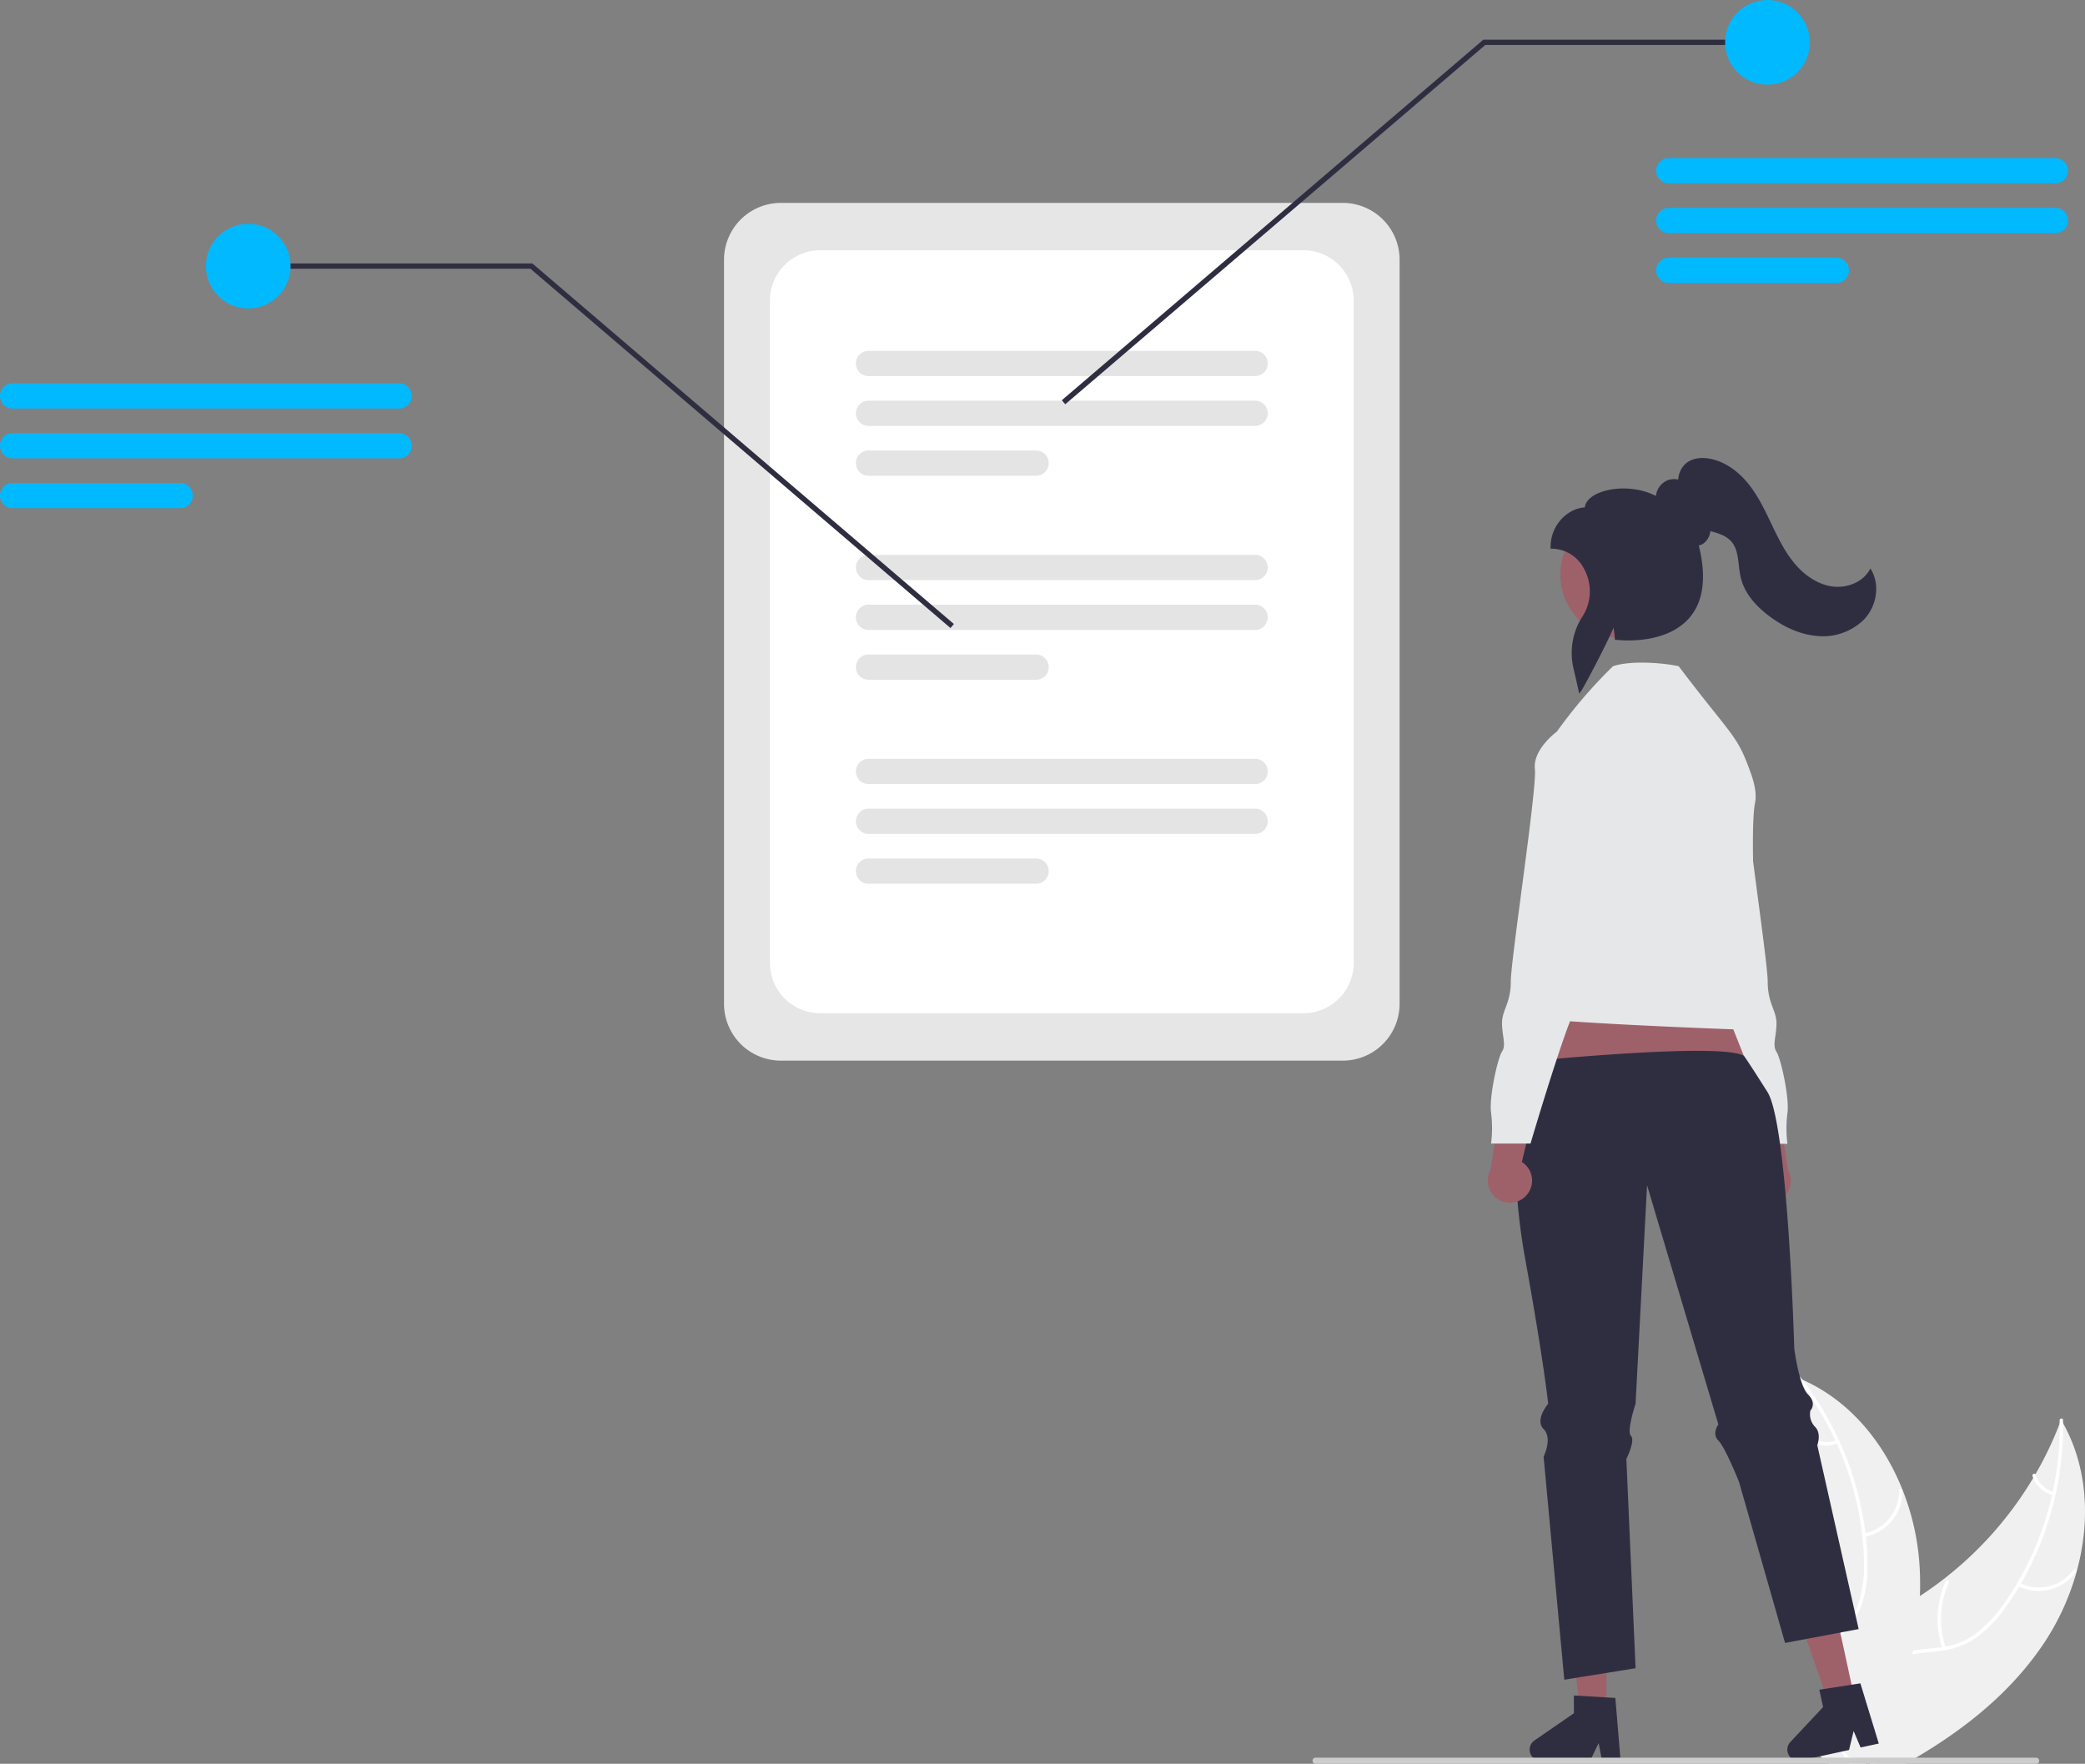 <svg xmlns="http://www.w3.org/2000/svg" width="648.867" height="548.873" viewBox="0 0 648.867 548.873">
  <rect x="0" y="0" width="648.867" height="548.873" fill="#808080" stroke="none"/>
  <g id="Group_132" data-name="Group 132" transform="translate(-661.97 -138.492)">
    <path id="Path_9" data-name="Path 9" d="M668.718,452.891H493.832a17.7,17.7,0,0,1-17.678-17.678V203.644a17.7,17.7,0,0,1,17.678-17.679H668.718A17.7,17.7,0,0,1,686.4,203.643V435.213A17.7,17.7,0,0,1,668.718,452.891Z" transform="translate(411.138 15.663)" fill="#e6e6e6"/>
    <path id="Path_10" data-name="Path 10" d="M659.988,441.835h-150.3a15.714,15.714,0,0,1-15.7-15.7V220.073a15.714,15.714,0,0,1,15.7-15.7h150.3a15.714,15.714,0,0,1,15.7,15.7V426.138A15.714,15.714,0,0,1,659.988,441.835Z" transform="translate(407.575 11.986)" fill="#fff"/>
    <path id="Path_11" data-name="Path 11" d="M651.674,251.352H531.362a3.924,3.924,0,0,1,0-7.848H651.674a3.924,3.924,0,1,1,0,7.848Z" transform="translate(400.895 4.171)" fill="#e4e4e4"/>
    <path id="Path_12" data-name="Path 12" d="M651.674,270.726H531.362a3.924,3.924,0,1,1,0-7.848H651.674a3.924,3.924,0,1,1,0,7.848Z" transform="translate(400.895 0.301)" fill="#e4e4e4"/>
    <path id="Path_13" data-name="Path 13" d="M583.514,290.1H531.362a3.924,3.924,0,1,1,0-7.848h52.152a3.924,3.924,0,1,1,0,7.848Z" transform="translate(400.895 -3.568)" fill="#e4e4e4"/>
    <path id="Path_14" data-name="Path 14" d="M651.674,330.678H531.362a3.924,3.924,0,0,1,0-7.848H651.674a3.924,3.924,0,1,1,0,7.848Z" transform="translate(400.895 -11.673)" fill="#e4e4e4"/>
    <path id="Path_15" data-name="Path 15" d="M651.674,350.053H531.362a3.924,3.924,0,1,1,0-7.848H651.674a3.924,3.924,0,1,1,0,7.848Z" transform="translate(400.895 -15.542)" fill="#e4e4e4"/>
    <path id="Path_16" data-name="Path 16" d="M583.514,369.427H531.362a3.924,3.924,0,1,1,0-7.848h52.152a3.924,3.924,0,1,1,0,7.848Z" transform="translate(400.895 -19.412)" fill="#e4e4e4"/>
    <path id="Path_17" data-name="Path 17" d="M651.674,410H531.362a3.924,3.924,0,0,1,0-7.848H651.674a3.924,3.924,0,1,1,0,7.848Z" transform="translate(400.895 -27.516)" fill="#e4e4e4"/>
    <path id="Path_18" data-name="Path 18" d="M651.674,429.379H531.362a3.924,3.924,0,1,1,0-7.848H651.674a3.924,3.924,0,1,1,0,7.848Z" transform="translate(400.895 -31.386)" fill="#e4e4e4"/>
    <path id="Path_19" data-name="Path 19" d="M583.514,448.753H531.362a3.924,3.924,0,1,1,0-7.848h52.152a3.924,3.924,0,1,1,0,7.848Z" transform="translate(400.895 -35.255)" fill="#e4e4e4"/>
    <path id="Path_20" data-name="Path 20" d="M315.069,215.9,184.355,104.095H96.539v-1.647h88.425l131.176,112.2Z" transform="translate(642.689 118.03)" fill="#2f2e41"/>
    <circle id="Ellipse_15" data-name="Ellipse 15" cx="13.177" cy="13.177" r="13.177" transform="translate(726.051 208.125)" fill="#00b9ff"/>
    <path id="Path_21" data-name="Path 21" d="M318.835,263.974H198.522a3.924,3.924,0,0,1,0-7.848H318.835a3.924,3.924,0,0,1,0,7.848Z" transform="translate(467.372 1.65)" fill="#00b9ff"/>
    <path id="Path_22" data-name="Path 22" d="M318.835,283.347H198.522a3.924,3.924,0,0,1,0-7.848H318.835a3.924,3.924,0,0,1,0,7.848Z" transform="translate(467.372 -2.219)" fill="#00b9ff"/>
    <path id="Path_23" data-name="Path 23" d="M250.675,302.722H198.522a3.924,3.924,0,1,1,0-7.848h52.153a3.924,3.924,0,1,1,0,7.848Z" transform="translate(467.372 -6.089)" fill="#00b9ff"/>
    <path id="Path_24" data-name="Path 24" d="M412.912,127.637l131.176-112.2h88.425v1.647H544.7L413.983,128.888Z" transform="translate(579.501 135.409)" fill="#2f2e41"/>
    <circle id="Ellipse_16" data-name="Ellipse 16" cx="13.177" cy="13.177" r="13.177" transform="translate(1198.836 138.492)" fill="#00b9ff"/>
    <path id="Path_25" data-name="Path 25" d="M962.867,176.384H842.554a3.924,3.924,0,1,1,0-7.848H962.867a3.924,3.924,0,1,1,0,7.848Z" transform="translate(338.742 19.144)" fill="#00b9ff"/>
    <path id="Path_26" data-name="Path 26" d="M962.867,195.758H842.554a3.924,3.924,0,1,1,0-7.848H962.867a3.924,3.924,0,1,1,0,7.848Z" transform="translate(338.742 15.274)" fill="#00b9ff"/>
    <path id="Path_27" data-name="Path 27" d="M894.707,215.133H842.554a3.924,3.924,0,0,1,0-7.848h52.153a3.924,3.924,0,0,1,0,7.848Z" transform="translate(338.742 11.405)" fill="#00b9ff"/>
    <path id="Path_28" data-name="Path 28" d="M874.945,563.532a6.855,6.855,0,0,1,1.367-10.423l-5.618-23.7,11.891,4.344,3.512,21.844a6.893,6.893,0,0,1-11.152,7.939Z" transform="translate(332.338 -52.931)" fill="#9e616a"/>
    <path id="Path_29" data-name="Path 29" d="M840.275,436.693l4.772,12.271s-2.045,12.271,1.363,15,2.045,2.727,2.045,4.772a10.487,10.487,0,0,0,4.09,7.5c2.727,2.045,15,43.631,15,43.631h12.271a38.441,38.441,0,0,1,0-9.544c.682-4.772-2.045-17.043-3.409-19.088s0-4.772,0-8.863-2.727-6.136-2.727-12.953-8.181-59.992-7.5-66.128-6.817-11.589-6.817-11.589h-6.817Z" transform="translate(338.413 -25.427)" fill="#e6e7e8"/>
    <path id="Path_30" data-name="Path 30" d="M606.767,372.472l-11.342,50.617,72.682-4.522-19.764-49.711Z" transform="translate(543.048 64.822)" fill="#9e616a"/>
    <path id="Path_31" data-name="Path 31" d="M982.549,706.384a77.551,77.551,0,0,1-10.012,22.032c-9.987,15.1-24.28,26.649-39.99,35.892-1.088.648-2.193,1.28-3.3,1.9h-11.02l-.384-.88v-.008l-.448-1.016-.056-.12-.024.12-.44,1.9h-5.41c-.448-.632-.888-1.264-1.321-1.9-.632-.936-1.24-1.881-1.817-2.841a46.1,46.1,0,0,1-2.721-5.218c-.1-.2-.176-.4-.256-.6l.36-.392-1.5-6.546,3.009-.5-3.3-10.172c.12-.376.256-.752.4-1.128,1.849-4.682,5.322-8.179,9.443-11.116,4.241-3.033,9.179-5.466,13.717-7.995,2.129-1.193,4.225-2.449,6.266-3.777v-.008q3.914-2.533,7.595-5.418a1.141,1.141,0,0,0,.12-.088.873.873,0,0,0,.1-.08,112.755,112.755,0,0,0,27.457-31.155.007.007,0,0,0,.006,0,.008.008,0,0,0,0-.006c.24-.384.464-.768.688-1.16V676.1a109.027,109.027,0,0,0,7.531-15.725v-.008c.16-.4.3-.8.456-1.2q.312.528.6,1.056l.006,0a.008.008,0,0,1,0,.006C986.078,674.117,986.814,690.843,982.549,706.384Z" transform="translate(325.7 -78.848)" fill="#f0f0f0"/>
    <path id="Path_32" data-name="Path 32" d="M981.786,660.133a97.115,97.115,0,0,1-2.3,22.04,94.862,94.862,0,0,1-2.689,9.8,97.12,97.12,0,0,1-8.107,18.086c-.184.312-.36.616-.552.92v.008a81.888,81.888,0,0,1-4.6,6.93,38.191,38.191,0,0,1-9.123,9.171,24.079,24.079,0,0,1-9.587,3.705c-.64.12-1.3.208-1.961.288-2.649.312-5.386.432-8.011.992A17.479,17.479,0,0,0,931,733.31c-4.225,1.961-6.6,6.066-7.643,10.452-.184.768-.328,1.545-.44,2.321-.872,5.962.088,12.156-.408,18.126-.056.632-.128,1.272-.216,1.9H921.7l-.384-.88v-.008c.04-.336.072-.672.1-1.016a77.07,77.07,0,0,0,.072-8.811c-.032-1.321-.056-2.649-.04-3.977.016-1.064.056-2.129.136-3.185v-.008c.056-.656.12-1.3.208-1.953a25.275,25.275,0,0,1,1.457-5.8,14.526,14.526,0,0,1,8.259-8.547,21.573,21.573,0,0,1,3.577-1c2.681-.512,5.45-.64,8.147-.976.288-.032.576-.072.856-.12.36-.056.712-.12,1.064-.184a22.942,22.942,0,0,0,9.731-4.218,41.535,41.535,0,0,0,8.787-9.539c1.312-1.88,2.561-3.8,3.721-5.778a.008.008,0,0,1,0-.006l.006,0c.056-.1.112-.184.168-.28l.008-.016a95.693,95.693,0,0,0,10.772-27.345c.072-.352.152-.7.232-1.056a96.739,96.739,0,0,0,2.137-21.127v-.008c0-.336-.008-.664-.016-1-.016-.688,1.048-.84,1.064-.152.008.336.016.672.008,1.008l.006,0a.007.007,0,0,1,0,.006Z" transform="translate(322.227 -78.749)" fill="#fff"/>
    <path id="Path_33" data-name="Path 33" d="M979.18,722.458a14.42,14.42,0,0,0,18.162-4.334c.407-.56-.443-1.219-.851-.658a13.352,13.352,0,0,1-16.9,4C978.973,721.146,978.568,722.143,979.18,722.458Z" transform="translate(310.731 -90.449)" fill="#fff"/>
    <path id="Path_34" data-name="Path 34" d="M950.607,742.527a27.792,27.792,0,0,1,.984-20.23c.284-.632-.712-1.039-1-.408a28.908,28.908,0,0,0-.981,21.053C949.838,743.6,950.829,743.181,950.607,742.527Z" transform="translate(316.88 -91.312)" fill="#fff"/>
    <path id="Path_35" data-name="Path 35" d="M991.606,685.788a8.162,8.162,0,0,1-5.62-5.329c-.214-.659-1.205-.24-.992.415a9.146,9.146,0,0,0,6.2,5.909.556.556,0,0,0,.7-.293A.541.541,0,0,0,991.606,685.788Z" transform="translate(309.515 -83.034)" fill="#fff"/>
    <path id="Path_36" data-name="Path 36" d="M930.7,710.789v.008a105.051,105.051,0,0,1-2.136,17v.008c-.064.384-.152.76-.232,1.136a147.649,147.649,0,0,1-8.091,25.3q-1.428,3.457-2.993,6.842c-.288.64-.584,1.272-.888,1.9h-1.185l-.384-.88v-.008l-.448-1.016-.056-.12-.024.12-.44,1.9H902.378l-2.225-1.9-3.241-2.777,4.53-4.946.744-.816.112-.12.36-.392-1.5-6.546,3.009-.5-3.3-10.172-1.56-4.81-.392-1.208-2.281-7.034-6.882,1.288-1.12-3.921a108.817,108.817,0,0,0,5.138-14.733c.008-.04.024-.072.032-.112a113.3,113.3,0,0,0,3.217-41.582v-.008c-.048-.448-.1-.9-.168-1.344v-.016a106.966,106.966,0,0,0-3.457-17.078c-.112-.424-.24-.84-.36-1.256.368.16.728.312,1.1.472l.008.008h.016c.584.256,1.168.528,1.737.816,13.653,6.634,23.7,19.086,29.4,33.443.016.04.032.072.048.112A77.142,77.142,0,0,1,930.6,701.4,91.907,91.907,0,0,1,930.7,710.789Z" transform="translate(328.754 -75.618)" fill="#f0f0f0"/>
    <path id="Path_37" data-name="Path 37" d="M913.128,790.322h-1.264c-.4-.648-.832-1.28-1.264-1.9q-1.033-1.452-2.129-2.841c-.632-.8-1.265-1.593-1.9-2.385-.656-.824-1.3-1.648-1.937-2.5l.744-.816c.12.16.24.32.368.48,2.049,2.7,4.265,5.29,6.162,8.059C912.336,789.041,912.744,789.673,913.128,790.322Z" transform="translate(325.558 -102.957)" fill="#fff"/>
    <path id="Path_38" data-name="Path 38" d="M893.774,643.32c.208.264.424.536.624.808q2.341,3.037,4.426,6.266a94.47,94.47,0,0,1,6.578,11.884c.152.32.3.648.448.976a95.45,95.45,0,0,1,7.875,28.362c.016.1.024.184.032.28q.4,3.433.512,6.89a41.442,41.442,0,0,1-1.272,12.9c-.16.552-.336,1.1-.528,1.625a21.872,21.872,0,0,1-1.8,3.721,22.372,22.372,0,0,1-1.713,2.473c-.376.48-.768.952-1.184,1.409-.24.264-.488.528-.736.792-.208.2-.408.408-.616.608-2.161,2.1-4.545,4.041-6.5,6.354l.392,1.208a64.9,64.9,0,0,1,6.49-6.442,30.333,30.333,0,0,0,3.729-4.225c.144-.208.3-.416.432-.632a21.42,21.42,0,0,0,1.913-3.433c.272-.6.52-1.216.744-1.857a38.327,38.327,0,0,0,1.761-12.8,82.75,82.75,0,0,0-.5-8.315c-.032-.36-.072-.712-.12-1.072a98.1,98.1,0,0,0-15.429-41.87q-1.98-3.013-4.2-5.882c-.192-.264-.392-.52-.6-.784C894.11,642.016,893.35,642.776,893.774,643.32Z" transform="translate(327.753 -75.494)" fill="#fff"/>
    <path id="Path_39" data-name="Path 39" d="M919.393,701a14.42,14.42,0,0,0,11.892-14.4.538.538,0,0,0-1.076-.013,13.352,13.352,0,0,1-11.089,13.368c-.682.118-.4,1.158.273,1.04Z" transform="translate(322.745 -84.223)" fill="#fff"/>
    <path id="Path_40" data-name="Path 40" d="M908.529,736.479a27.792,27.792,0,0,1-11.394-16.745c-.154-.675-1.194-.4-1.04.273a28.908,28.908,0,0,0,11.892,17.4C908.56,737.8,909.1,736.867,908.529,736.479Z" transform="translate(327.268 -90.867)" fill="#fff"/>
    <path id="Path_41" data-name="Path 41" d="M906.618,666.86a8.162,8.162,0,0,1-7.7-.872c-.568-.4-1.107.534-.542.929a9.146,9.146,0,0,0,8.511.983.556.556,0,0,0,.384-.657A.541.541,0,0,0,906.618,666.86Z" transform="translate(326.856 -80.191)" fill="#fff"/>
    <path id="Path_42" data-name="Path 42" d="M621.715,657.435H613.55l-3.884-31.492h12.05Z" transform="translate(540.204 13.475)" fill="#9e616a"/>
    <path id="Path_43" data-name="Path 43" d="M817.746,786.672h-5.794l-1.034-5.47-2.648,5.47H792.9a3.454,3.454,0,0,1-1.963-6.3l12.27-8.474v-5.53l12.906.77Z" transform="translate(348.564 -100.259)" fill="#2f2e41"/>
    <path id="Path_44" data-name="Path 44" d="M716.542,652.538l-7.979,1.731L698.09,624.316l11.777-2.554Z" transform="translate(522.543 14.31)" fill="#9e616a"/>
    <path id="Path_45" data-name="Path 45" d="M918.111,780.382l-5.662,1.228-2.17-5.126-1.429,5.907-15.016,3.258a3.454,3.454,0,0,1-3.253-5.737l10.2-10.883-1.172-5.4,12.776-1.983Z" transform="translate(328.552 -99.314)" fill="#2f2e41"/>
    <path id="Path_46" data-name="Path 46" d="M931.14,791.5a.949.949,0,0,1-.952.952H705.879a.952.952,0,0,1,0-1.9H930.188a.95.95,0,0,1,.952.952Z" transform="translate(365.446 -105.088)" fill="#ccc"/>
    <path id="Path_47" data-name="Path 47" d="M786.962,580.43c5.73,31.491,7.162,45.087,7.162,45.087s-4.3,5.01-1.432,7.875,0,8.587,0,8.587l6.442,69.424,5.186-.84,12.492-2.009,4.506-.728L818.452,642.7s2.865-5.73,1.432-7.162,1.432-10.02,1.432-10.02l3.577-67.991,22.192,74.433s-2.153,2.865,0,5.01,6.434,12.884,6.434,12.884l13.2,46.176,1.12,3.921,6.882-1.288,7.491-1.408,1.376-.256,2.449-.464,1.577-.3.536-.1,2.593-.488-.784-3.481-.408-1.833-11.164-49.585-.256-1.144-.272-1.208s1.432-3.577-.712-5.73a5.593,5.593,0,0,1-1.432-5.01,1.951,1.951,0,0,0,.192-.24,2.973,2.973,0,0,0,.512-1.168c.192-.9.024-2.153-1.425-3.6a6.114,6.114,0,0,1-1.016-1.457c-2.177-4.121-3.273-12.852-3.273-12.852s-1.937-69.152-8.275-79.715c-.336-.552-7.065-11.153-7.417-11.369-7.154-4.289-66.194,1.635-66.194,1.635s-3.376,9.07-3.528,10.014C784.465,534.215,782.1,553.717,786.962,580.43Z" transform="translate(349.655 -50.194)" fill="#2f2e41"/>
    <path id="Path_48" data-name="Path 48" d="M785.13,563.422A6.855,6.855,0,0,0,783.763,553l5.618-23.7-11.891,4.344-3.512,21.845a6.893,6.893,0,0,0,11.152,7.939Z" transform="translate(351.824 -52.909)" fill="#9e616a"/>
    <path id="Path_49" data-name="Path 49" d="M797.157,386.224a152.807,152.807,0,0,1,17.478-20.364c6.136-2.045,16.766-.853,20.452,0,17.043,22.5,18.116,21,22.552,33.572,1.15,3.26,1.726,6.391,1.214,8.948-2.045,10.226,1.233,61.894,1.915,64.621s5.454,6.136.682,6.136-77.036-2.727-75.672-4.772S797.157,386.224,797.157,386.224Z" transform="translate(349.301 -20.041)" fill="#e6e7e8"/>
    <path id="Path_50" data-name="Path 50" d="M801.689,391.588h-6.817s-7.5,5.454-6.817,11.59-7.5,59.311-7.5,66.128-2.727,8.862-2.727,12.953,1.363,6.817,0,8.863-4.09,14.316-3.409,19.089a38.443,38.443,0,0,1,0,9.544H786.69s12.271-41.586,15-43.631a10.487,10.487,0,0,0,4.09-7.5c0-2.045-1.363-2.045,2.045-4.772s1.364-15,1.364-15l4.772-12.271Z" transform="translate(351.588 -25.405)" fill="#e6e7e8"/>
    <circle id="Ellipse_17" data-name="Ellipse 17" cx="19.741" cy="19.741" r="19.741" transform="translate(1147.538 297.612)" fill="#9e616a"/>
    <path id="Path_51" data-name="Path 51" d="M806.511,358.5l-1.852-8.116a20.862,20.862,0,0,1,2.879-15.95,14.5,14.5,0,0,0,.446-14.795,11.379,11.379,0,0,0-9.914-6.245h-.493V312.9c0-7.078,5.516-12.075,10.645-12.361.185-1.473,1.229-2.793,3.047-3.842,4.342-2.5,12.738-3.047,19.082.29a6.015,6.015,0,0,1,3.713-4.921,5.932,5.932,0,0,1,3.242-.186,7.342,7.342,0,0,1,2.063-4.731c1.751-1.7,4.561-2.342,7.71-1.773,4.323.785,8.585,3.539,12,7.757,3.027,3.739,5.129,8.146,7.162,12.408,2,4.191,4.065,8.525,7.061,12.194,3.282,4.02,7.349,6.625,11.451,7.334,4.784.828,9.694-1.142,11.941-4.789l.446-.724.406.747c2.524,4.638,1.492,11.012-2.456,15.155a18.143,18.143,0,0,1-14.856,5.059c-4.877-.464-9.8-2.536-14.621-6.16-4.793-3.6-7.756-7.577-8.809-11.824a32.05,32.05,0,0,1-.633-3.986c-.326-2.808-.634-5.461-2.362-7.414-1.552-1.756-3.955-2.516-6.086-3.091l-.418-.112a5.463,5.463,0,0,1-2.329,3.968,3.942,3.942,0,0,1-1.272.49c2.47,9.943,1.455,17.555-3.022,22.63-7.556,8.568-22.075,6.806-22.69,6.727l-.409-.053-.021-.412a22.9,22.9,0,0,0-.4-3.289c-2.079,5.011-9.075,18.26-10.011,19.6Z" transform="translate(346.941 -4.152)" fill="#2f2e41"/>
  </g>
</svg>
